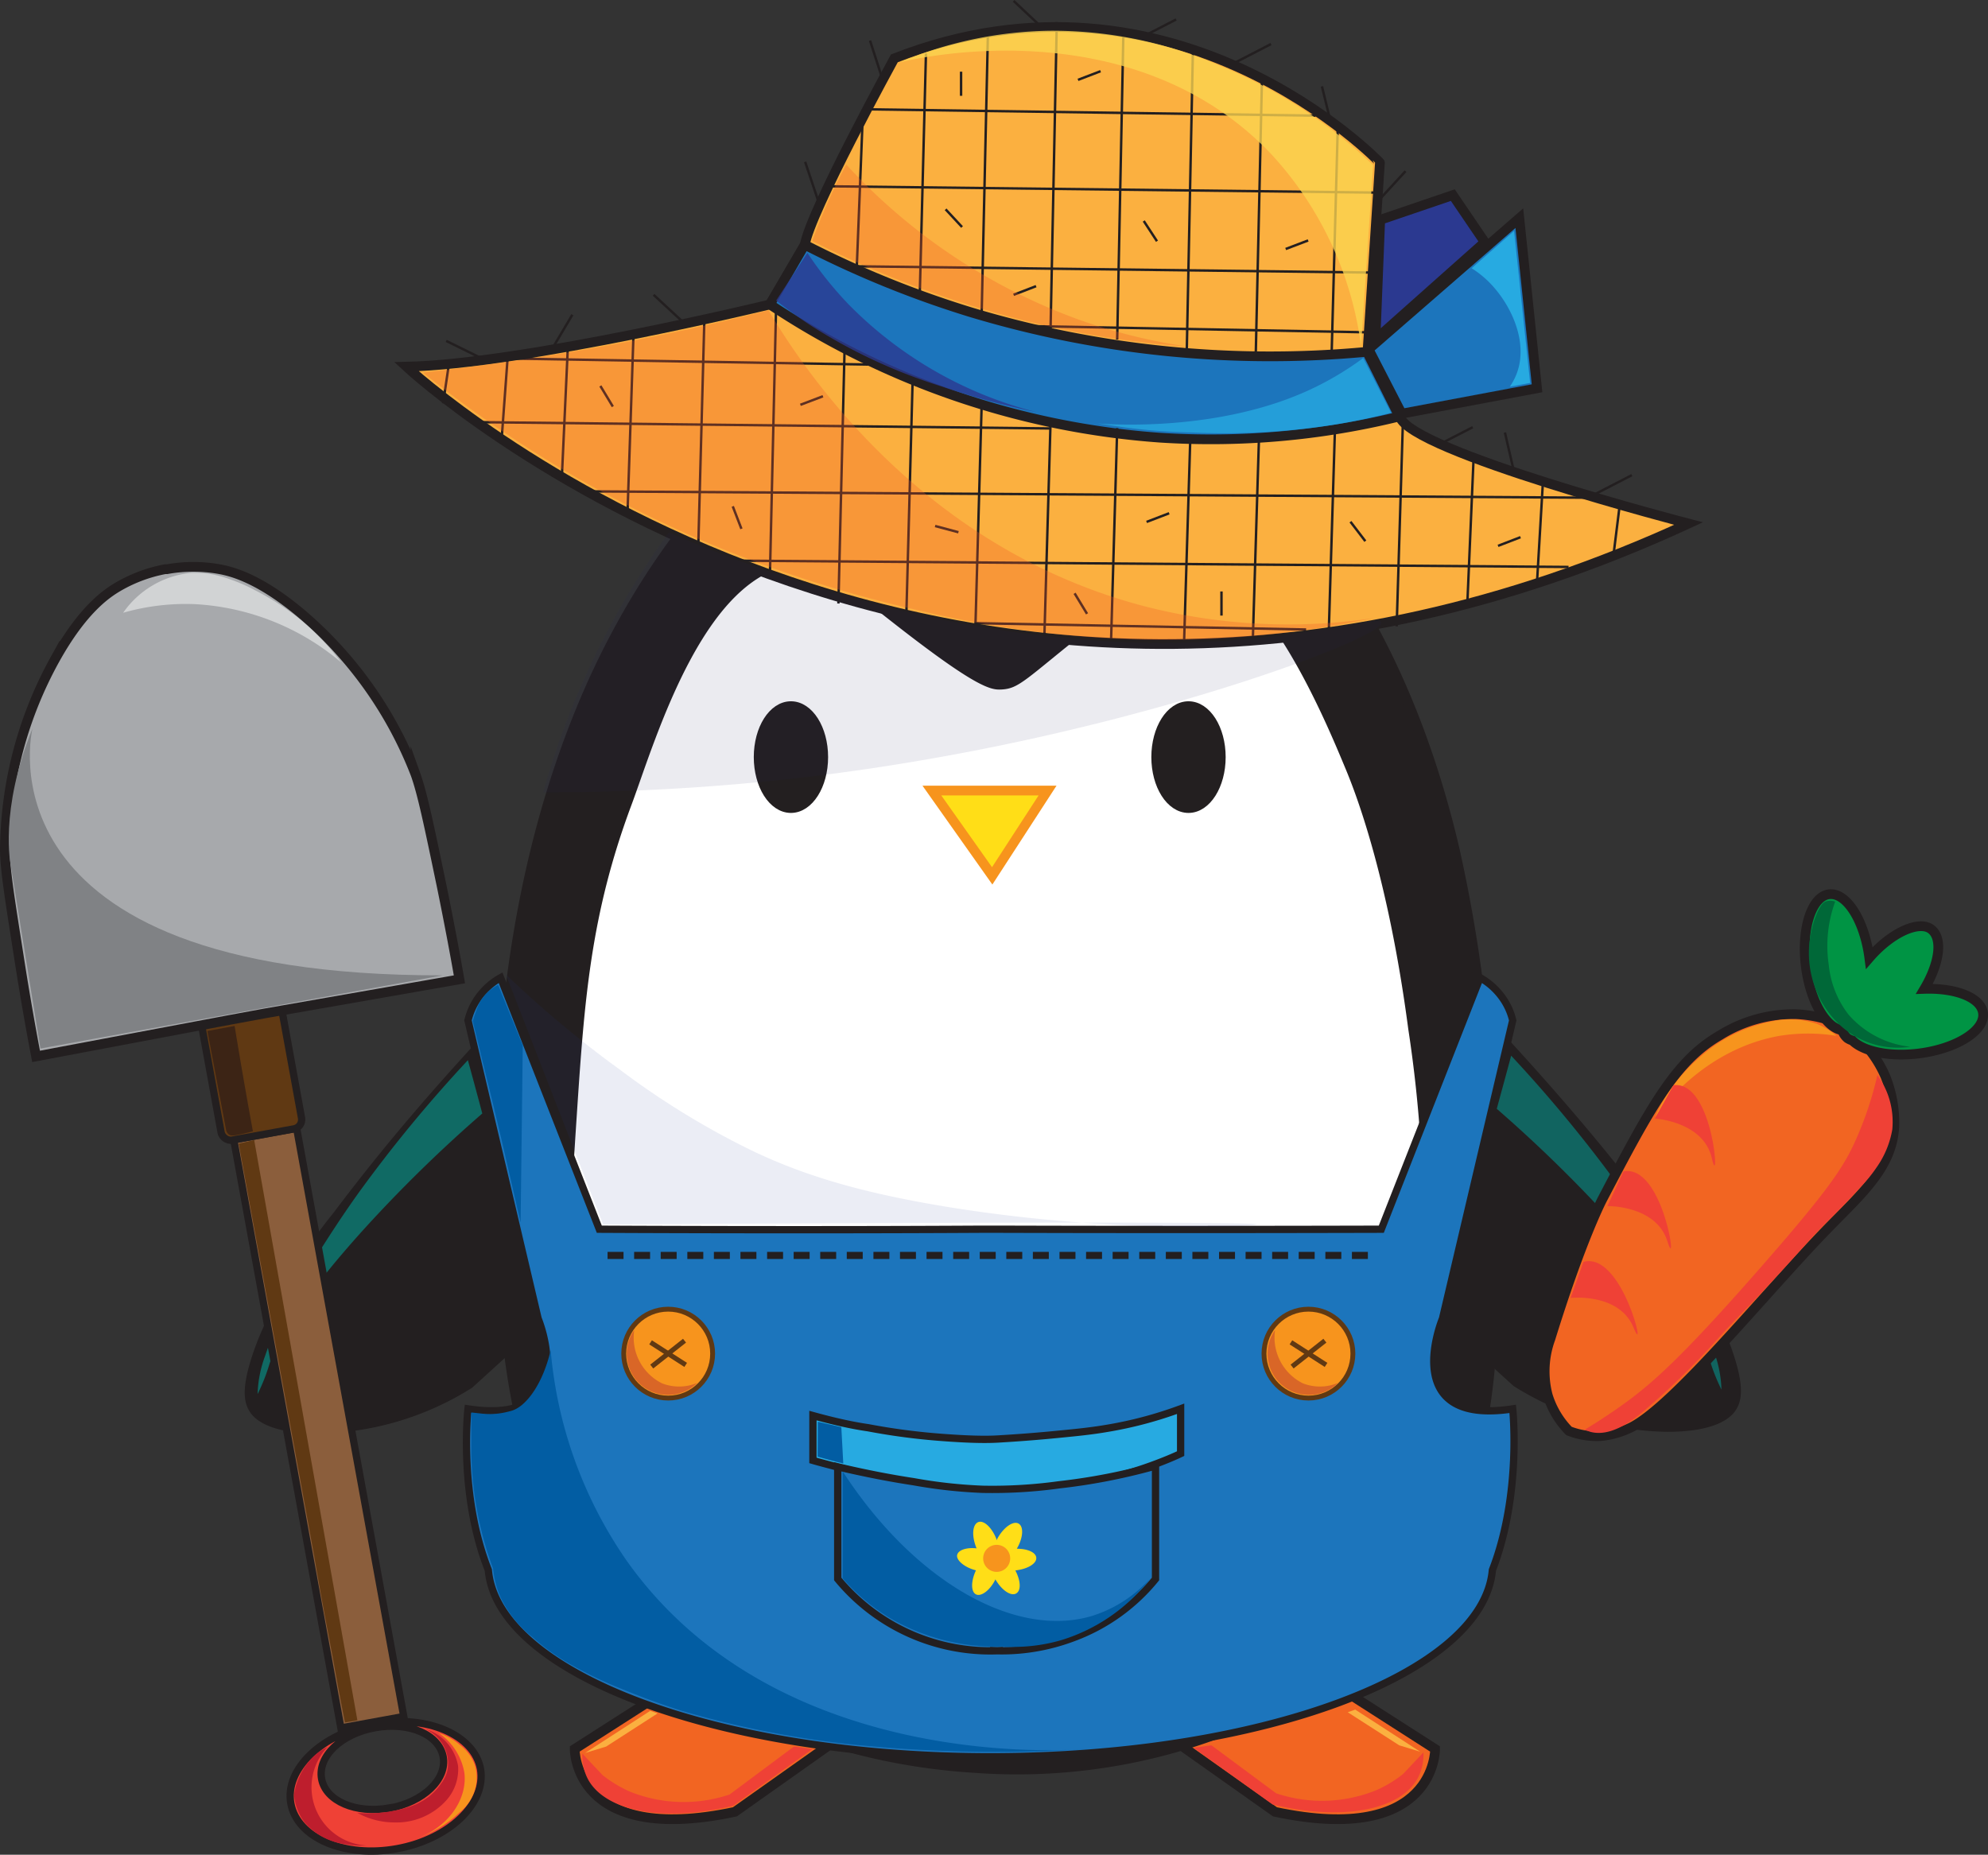 <svg xmlns="http://www.w3.org/2000/svg" viewBox="0 0 204.37 190.69"><rect x="0" y="0" width="204.37" height="190.69" fill="#333333" stroke="none"/><defs><style>.cls-1{isolation:isolate;}.cls-2{fill:#f26522;}.cls-10,.cls-13,.cls-14,.cls-15,.cls-16,.cls-19,.cls-2,.cls-20,.cls-21,.cls-22,.cls-3,.cls-31,.cls-6{stroke:#231f20;}.cls-10,.cls-13,.cls-14,.cls-15,.cls-16,.cls-19,.cls-2,.cls-20,.cls-21,.cls-22,.cls-3,.cls-31,.cls-4,.cls-5,.cls-6,.cls-7,.cls-8{stroke-miterlimit:10;}.cls-3,.cls-9{fill:#231f20;}.cls-4{fill:#fff;stroke:#fff;}.cls-11,.cls-5{fill:#ffde17;}.cls-5{stroke:#f7941d;}.cls-14,.cls-6{fill:#1c75bc;}.cls-10,.cls-19,.cls-20,.cls-21,.cls-6{stroke-width:0.75px;}.cls-12,.cls-7{fill:#f7941d;}.cls-7,.cls-8{stroke:#603913;stroke-width:0.5px;}.cls-8{fill:none;}.cls-10,.cls-35,.cls-36{fill:#27aae1;}.cls-13,.cls-16,.cls-30{fill:#fbb040;}.cls-15,.cls-34,.cls-39{fill:#2b3990;}.cls-16{stroke-width:0.25px;}.cls-17,.cls-18{fill:#00a79d;mix-blend-mode:hard-light;}.cls-17{opacity:0.55;}.cls-18{opacity:0.51;}.cls-19{fill:#8b5e3c;}.cls-20,.cls-27{fill:#603913;}.cls-21,.cls-29{fill:#ef4136;}.cls-22{fill:#a7a9ac;}.cls-23{fill:#808285;}.cls-24{fill:#d1d3d4;}.cls-25{fill:#3c2415;}.cls-26{fill:#025da3;}.cls-28{fill:#be1e2d;}.cls-31{fill:#009444;}.cls-32{fill:#f15a29;opacity:0.29;}.cls-33{fill:#fcd450;}.cls-33,.cls-34,.cls-35{opacity:0.79;}.cls-37{fill:#d96627;}.cls-38{fill:#006838;}.cls-39,.cls-40{mix-blend-mode:multiply;opacity:0.09;}.cls-40{fill:#262262;}</style></defs><g class="cls-1"><g id="Layer_2" data-name="Layer 2"><g id="shading"><path class="cls-2" d="M70.62,172.43l-11.54,7.39s-.15,10,16.47,6.46l12.22-8.65"/><path class="cls-2" d="M136,172.43l11.53,7.39s.16,10-16.46,6.46l-12.23-8.65"/><path class="cls-3" d="M153.06,113.61c.24,4.17.37,8.34.45,12.5.21,10.74,0,21.89-4.72,31.54C144.58,166.26,137,173,128.27,177a59.38,59.38,0,0,1-28.07,4.77c-16.46-1-33.43-8.4-41.71-22.65-5.28-9.09-6.55-19.92-7-30.43C50.7,108.87,52.73,88.28,61,70,68.76,53,83.61,35,104.32,36.43c11.22.79,21.34,7.56,28.64,16.13,8.42,9.89,13.66,22.2,16.6,34.85A152.92,152.92,0,0,1,153.06,113.61Z"/><path class="cls-3" d="M52.15,104.49c-4.57,4.84-8.21,9-10.81,12.11C40.17,118,37.69,121,34.68,125A52.07,52.07,0,0,0,27,137.89c-1.85,4.76-1.41,6.2-.89,7,.26.4,1.42,2,6.63,2a30,30,0,0,0,15.49-4.61l4-3.64"/><path class="cls-3" d="M152,104.31c4.57,4.84,8.2,9,10.81,12.11,1.16,1.39,3.65,4.36,6.66,8.36a52,52,0,0,1,7.65,12.93c1.86,4.76,1.42,6.2.9,7-.26.4-1.42,2-6.63,2a30,30,0,0,1-15.49-4.61l-2.66-2.42"/><path class="cls-4" d="M141.33,154.84c3.8-9.1,4.14-16.77,4.42-25a132.27,132.27,0,0,0-1.47-23.95c-2.1-15.94-5.5-24.44-6.37-26.55-2.08-5-8.76-21.26-16.1-20.84-1.32.08-4,2.19-9.38,6.42-6.69,5.27-7.36,6.37-9.48,6.47-1.27.06-2.85-.24-11.48-7-6.54-5.11-6.65-5.73-8-5.86C73.17,57.61,67.83,76.41,65.36,83c-4.14,11.11-4.78,19.8-5.56,31.59-1.17,17.71-1.85,30.54,5.84,43.08a36.17,36.17,0,0,0,8.54,9.84c8.68,6.71,18.91,7.72,24,8.23a60,60,0,0,0,12.22,0c4.72-.3,17.19-1.7,25.13-10.72C138.42,161.8,139.73,158.67,141.33,154.84Z"/><ellipse class="cls-3" cx="122.18" cy="77.84" rx="3.32" ry="5.24"/><path class="cls-5" d="M95.8,81.28h11.89L102,90.05Z"/><ellipse class="cls-3" cx="81.31" cy="77.84" rx="3.32" ry="5.24"/><path class="cls-6" d="M155.51,144.85c-11.86,1.81-7.22-9.28-7.22-9.28q3.61-15.33,7.22-30.66a6.69,6.69,0,0,0-.73-1.82,7.08,7.08,0,0,0-2.62-2.57L142,126.38s-19.92.06-39.23,0h-1.92c-19.31.11-39.24,0-39.24,0L51.46,100.52a7,7,0,0,0-2.62,2.57,6.69,6.69,0,0,0-.73,1.82q3.6,15.33,7.21,30.66s4.64,11.09-7.21,9.28c0,0-1,8.75,2.09,16.57.93,10.66,23.67,19.2,51.61,19.2s50.68-8.54,51.61-19.2C156.45,153.6,155.51,144.85,155.51,144.85Z"/><circle class="cls-7" cx="68.69" cy="139.17" r="4.57"/><circle class="cls-7" cx="134.51" cy="139.17" r="4.57"/><line class="cls-8" x1="66.88" y1="138.01" x2="70.49" y2="140.33"/><line class="cls-8" x1="70.37" y1="137.84" x2="67" y2="140.5"/><line class="cls-8" x1="132.71" y1="138.01" x2="136.32" y2="140.33"/><line class="cls-8" x1="136.2" y1="137.84" x2="132.83" y2="140.5"/><rect class="cls-9" x="138.98" y="128.71" width="1.64" height="0.73"/><rect class="cls-9" x="136.25" y="128.71" width="1.64" height="0.73"/><rect class="cls-9" x="133.51" y="128.71" width="1.64" height="0.73"/><rect class="cls-9" x="130.78" y="128.71" width="1.64" height="0.73"/><rect class="cls-9" x="128.05" y="128.71" width="1.64" height="0.73"/><rect class="cls-9" x="125.32" y="128.71" width="1.64" height="0.73"/><rect class="cls-9" x="122.58" y="128.71" width="1.64" height="0.73"/><rect class="cls-9" x="119.85" y="128.71" width="1.64" height="0.73"/><rect class="cls-9" x="117.12" y="128.71" width="1.64" height="0.73"/><rect class="cls-9" x="114.38" y="128.71" width="1.64" height="0.73"/><rect class="cls-9" x="111.65" y="128.71" width="1.64" height="0.73"/><rect class="cls-9" x="108.92" y="128.71" width="1.64" height="0.73"/><rect class="cls-9" x="106.18" y="128.71" width="1.64" height="0.73"/><rect class="cls-9" x="103.45" y="128.71" width="1.64" height="0.73"/><rect class="cls-9" x="100.72" y="128.71" width="1.64" height="0.73"/><rect class="cls-9" x="97.99" y="128.71" width="1.64" height="0.73"/><rect class="cls-9" x="95.25" y="128.71" width="1.64" height="0.73"/><rect class="cls-9" x="92.52" y="128.71" width="1.64" height="0.73"/><rect class="cls-9" x="89.79" y="128.71" width="1.64" height="0.73"/><rect class="cls-9" x="87.05" y="128.71" width="1.64" height="0.73"/><rect class="cls-9" x="84.32" y="128.71" width="1.64" height="0.73"/><rect class="cls-9" x="81.59" y="128.71" width="1.64" height="0.73"/><rect class="cls-9" x="78.86" y="128.71" width="1.64" height="0.73"/><rect class="cls-9" x="76.12" y="128.71" width="1.64" height="0.73"/><rect class="cls-9" x="73.39" y="128.71" width="1.64" height="0.73"/><rect class="cls-9" x="70.66" y="128.71" width="1.64" height="0.73"/><rect class="cls-9" x="67.92" y="128.71" width="1.64" height="0.73"/><rect class="cls-9" x="65.19" y="128.71" width="1.64" height="0.73"/><rect class="cls-9" x="62.46" y="128.71" width="1.64" height="0.73"/><path class="cls-10" d="M83.57,145.54v4.61s.75.22,2,.54c3.7,1,11.72,2.85,16.8,2.56,3-.17,8.93,0,16-2.57,1.27-.46,2.31-.9,3-1.23v-4.61a41.09,41.09,0,0,1-7.49,2c-1.61.28-3,.42-5.16.63-2.52.25-4.63.39-6.15.48s-3.54,0-5.68-.16a67.51,67.51,0,0,1-7.64-1C87.57,146.55,85.67,146.12,83.57,145.54Z"/><path class="cls-6" d="M103.12,169.69a20.35,20.35,0,0,1-17-7.35V150.81c3,.71,5.63,1.2,7.81,1.53a50.84,50.84,0,0,0,7.1.78,50.23,50.23,0,0,0,7.83-.46,62.54,62.54,0,0,0,9.66-1.86l.27-.08h0c0,1.74,0,3.5,0,5.27,0,2.14,0,4.25,0,6.35a19.64,19.64,0,0,1-8.53,6.07,20.83,20.83,0,0,1-8.49,1.28"/><path class="cls-11" d="M106.53,160.14c-.06-.54-.89-.91-2-.91.65-1.11.73-2.26.19-2.58s-1.5.34-2.14,1.45l-.14.27a.56.56,0,0,0,0-.12c-.46-1.19-1.31-2-1.89-1.75s-.67,1.38-.2,2.58a.54.54,0,0,0,.05.11c-1-.11-1.87.15-2,.67s.72,1.29,1.93,1.59c-.52,1.11-.53,2.2,0,2.47s1.46-.42,2-1.54l0,0c.64,1.11,1.59,1.76,2.13,1.45s.46-1.33-.08-2.37C105.67,161.32,106.59,160.74,106.53,160.14Z"/><circle class="cls-12" cx="102.46" cy="160.22" r="1.39"/><path class="cls-13" d="M41.78,37.7S97.06,89.15,173.59,53.83c0,0-28.66-7.43-29.69-11l-3.32-6.65,1.28-19.46S120.87-5.3,91.94,6c0,0-8.7,15.87-9.21,19.2L79.15,31.3S53.81,37.45,41.78,37.7Z"/><path class="cls-14" d="M82.73,25.16a104,104,0,0,0,17,6.92,106.58,106.58,0,0,0,40.8,4.09l3.32,6.65A81.13,81.13,0,0,1,119.27,45,83.19,83.19,0,0,1,79.15,31.3Z"/><polygon class="cls-14" points="156.85 28.77 158.01 39.92 144.1 42.53 140.69 35.91 156.19 22.43 156.85 28.77"/><path class="cls-15" d="M152.64,24.9l-11.24,10q.24-6.15.49-12.3l7.46-2.54Z"/><path class="cls-16" d="M45.55,41.47l.64-4.32"/><path class="cls-16" d="M51.57,45.16l.65-8.85"/><path class="cls-16" d="M57.76,49.07l.64-13.91"/><path class="cls-16" d="M71.77,56.7l.64-23.86"/><path class="cls-16" d="M64.5,53l.62-18.49"/><path class="cls-16" d="M70.29,33.18l-3.1-2.87"/><path class="cls-16" d="M56.68,36l2.16-3.64"/><path class="cls-16" d="M49.67,36.92l-3.8-1.87"/><path class="cls-16" d="M84.11,20.64l-1.34-4"/><path class="cls-16" d="M90.73,8.17l-1.29-4"/><path class="cls-16" d="M107.3,3,104.2.09"/><path class="cls-16" d="M117.15,3.94,120.91,2"/><path class="cls-16" d="M164,50.79l3.76-1.94"/><path class="cls-16" d="M147.63,45.86l3.77-1.94"/><path class="cls-16" d="M118.94,24.8l-1.36-2.08"/><path class="cls-16" d="M104.2,30.31l2.31-.89"/><path class="cls-16" d="M82.28,41.62l2.32-.88"/><path class="cls-16" d="M98.9,23.34l-1.69-1.82"/><path class="cls-16" d="M132.17,25.6l2.31-.88"/><path class="cls-16" d="M110.82,8.21l2.32-.89"/><path class="cls-16" d="M98.8,9.85V7.37"/><path class="cls-16" d="M125.57,63.29V60.81"/><path class="cls-16" d="M98.53,54.72l-2.4-.64"/><path class="cls-16" d="M117.87,53.66l2.32-.89"/><path class="cls-16" d="M154,56.12l2.31-.89"/><path class="cls-16" d="M76.22,54.37l-.89-2.31"/><path class="cls-16" d="M138.83,53.64l1.53,2"/><path class="cls-16" d="M63,41.8l-1.28-2.12"/><path class="cls-16" d="M111.75,63.11,110.47,61"/><path class="cls-16" d="M126.9,6.47l3.76-1.94"/><path class="cls-16" d="M141.63,20.71l2.86-3.11"/><path class="cls-16" d="M136.9,13l-1-4.12"/><path class="cls-16" d="M155.66,48.59l-.95-4.12"/><path class="cls-16" d="M89.25,11.24l46,.65"/><path class="cls-16" d="M85,19.15l56.41.65"/><path class="cls-16" d="M88.07,27.38l52.62.64"/><path class="cls-16" d="M50.41,36.83l38.84.65"/><path class="cls-16" d="M48.94,43.4l59.07.65"/><path class="cls-16" d="M60.6,50.52l102.75.65"/><path class="cls-16" d="M75.25,57.64l86,.65"/><path class="cls-16" d="M100.27,64.07l34,.65"/><path class="cls-16" d="M105.94,33.53l34.81.64"/><path class="cls-16" d="M79.15,59.14l.64-27.84"/><path class="cls-16" d="M86.19,62.05l.64-26.4"/><path class="cls-16" d="M88.07,27.7l.65-16.46"/><path class="cls-16" d="M94.55,30.45,95.19,5.5"/><path class="cls-16" d="M100.91,32.55l.65-29.12"/><path class="cls-16" d="M108,33.85l.64-31.58"/><path class="cls-16" d="M114.85,34.91l.64-31.69"/><path class="cls-16" d="M122,36.19l.64-31.4"/><path class="cls-16" d="M129.1,36.19l.64-28.42"/><path class="cls-16" d="M136.9,36.19l.64-23.67"/><path class="cls-16" d="M93.18,63l.64-23.92"/><path class="cls-16" d="M100.27,64.6l.64-22.77"/><path class="cls-16" d="M107.36,65.57,108,43.36"/><path class="cls-16" d="M114.21,66.21l.64-22.2"/><path class="cls-16" d="M121.72,66.2l.64-21"/><path class="cls-16" d="M128.78,66.2l.64-21"/><path class="cls-16" d="M136.58,65.63l.64-21"/><path class="cls-16" d="M143.58,64.4l.64-21"/><path class="cls-16" d="M150.84,62.18l.65-15.13"/><path class="cls-16" d="M158,60l.64-10.88"/><path class="cls-16" d="M165.91,56.74l.65-5.22"/><path class="cls-17" d="M48.1,109a142.66,142.66,0,0,0-11.28,13.7c-2.25,3.15-4,6-4.94,7.49-.65,1.05-1.46,2.38-2.38,4.14a30.39,30.39,0,0,0-2.27,5.14,12.29,12.29,0,0,0-.75,3.86,19.17,19.17,0,0,0,1.24-3.16c.44-1.24,2.17-5.8,11.22-15.45a144.73,144.73,0,0,1,10.64-10.24C49.09,112.63,48.59,110.8,48.1,109Z"/><path class="cls-18" d="M155.35,108.54a142.66,142.66,0,0,1,11.28,13.7c2.25,3.15,4,6,4.94,7.49.65,1.05,1.46,2.38,2.38,4.14a30.77,30.77,0,0,1,2.27,5.14,12.29,12.29,0,0,1,.75,3.86,19.17,19.17,0,0,1-1.24-3.16c-.44-1.24-2.17-5.79-11.22-15.45A142.73,142.73,0,0,0,153.87,114C154.36,112.2,154.86,110.37,155.35,108.54Z"/><rect class="cls-19" x="29.48" y="116.1" width="6.57" height="61.47" transform="translate(-25.77 8.24) rotate(-10.32)"/><rect class="cls-20" x="20.97" y="96.01" width="8.4" height="20.8" rx="0.97" transform="translate(-18.65 6.23) rotate(-10.32)"/><path class="cls-21" d="M49.4,181.88c-.65-3.54-5.54-5.62-10.92-4.64s-9.23,4.65-8.58,8.19,5.53,5.62,10.91,4.64S50,185.42,49.4,181.88Zm-9.34,4c-3.46.63-6.59-.7-7-3s2-4.62,5.5-5.25,6.58.7,7,3S43.51,185.27,40.06,185.9Z"/><path class="cls-22" d="M27.23,104.19l20-3.5c-.39-2.26-1-5.55-1.81-9.52-1.33-6.39-2-9.6-2.71-11.58A41.08,41.08,0,0,0,31.09,63.18c-4.38-3.71-7.23-4.42-8.52-4.66a15.19,15.19,0,0,0-5.4,0h-.09l-.1,0a15.17,15.17,0,0,0-5,1.9c-1.13.69-3.54,2.35-6.33,7.37A41.13,41.13,0,0,0,.5,87.27c0,2.12.54,5.34,1.55,11.8.63,4,1.23,7.29,1.66,9.54l20-3.77Z"/><path class="cls-23" d="M3.34,74.91S-3,100.34,45.5,100.28L4.16,107.8,1.11,89S-.11,83.36,3.34,74.91Z"/><path class="cls-24" d="M12.66,63a23.43,23.43,0,0,1,7.3-.89,25.38,25.38,0,0,1,15.12,6,24.81,24.81,0,0,0-4.87-4.93,26.46,26.46,0,0,0-4-2.5,16.63,16.63,0,0,0-2.46-1.08A11.44,11.44,0,0,0,21.53,59a10.14,10.14,0,0,0-2-.09A9.64,9.64,0,0,0,12.66,63Z"/><path class="cls-25" d="M21.32,106l2.8-.52Q25,110.87,26,116.31c-.41.11-.76.19-1,.25-1,.22-1.24.24-1.47.08a.78.78,0,0,1-.28-.43Z"/><path class="cls-26" d="M84.07,146.17l2.42.56.2,3.73c-.4-.09-.82-.19-1.23-.31s-.95-.25-1.41-.39Z"/><path class="cls-27" d="M24.54,117.58l1.59-.37Q31.44,147,36.74,176.87L36,177l-.54.09h0s-.26-1.3-.39-2c-.25-1.28-.42-2.22-.53-2.85-.53-3-.79-4.14-1.54-8.27-.34-1.89-.57-3.21-.67-3.82C31.73,156.89,29.81,146.29,24.54,117.58Z"/><path class="cls-28" d="M33.69,179.6a6,6,0,0,0,4,10.14,8.75,8.75,0,0,1-2.05-.12,6.6,6.6,0,0,1-4.34-2.27,5.44,5.44,0,0,1-1.07-2.82,6.84,6.84,0,0,1,2.15-4.08A6,6,0,0,1,33.69,179.6Z"/><path class="cls-28" d="M36.74,186.39a14.18,14.18,0,0,0,5.11-.55,6.82,6.82,0,0,0,2.22-1.11,6,6,0,0,0,1.26-1.34,3.84,3.84,0,0,0,.63-1.23,3.69,3.69,0,0,0-.31-2.57,4,4,0,0,0-1.87-1.81,4.83,4.83,0,0,1,3.31,3.77,4.78,4.78,0,0,1-1.2,3.54,6.89,6.89,0,0,1-5.38,2.28A7.91,7.91,0,0,1,36.74,186.39Z"/><path class="cls-12" d="M42.53,189.12c3.44-1.07,5.54-4.06,5.21-6.84a6.17,6.17,0,0,0-2.64-4.1,6.25,6.25,0,0,1,2.18,1.22,4.51,4.51,0,0,1,1.51,2,4.23,4.23,0,0,1,.09,2.41,4.75,4.75,0,0,1-1.64,2.54,12.25,12.25,0,0,1-4.71,2.77Z"/><path class="cls-29" d="M81.63,179.56,75,184.5a14.83,14.83,0,0,1-10.25-.3,13.29,13.29,0,0,1-2.8-1.69l-2.08-2.21a5.14,5.14,0,0,0,.59,2.66c1.82,3.3,7.82,4.41,14.92,2.69l8.13-5.82Z"/><path class="cls-30" d="M60.15,180.23l6.69-4.33.76.26-5.29,3.41Z"/><path class="cls-29" d="M124.54,179.44l6.66,4.94a14.84,14.84,0,0,0,10.25-.31,12.5,12.5,0,0,0,2.8-1.69l2.08-2.21a5.11,5.11,0,0,1-.59,2.66c-1.82,3.3-7.82,4.42-14.92,2.69l-8.12-5.82Z"/><path class="cls-30" d="M146,180.1q-3.35-2.16-6.68-4.33l-.77.27,5.29,3.4Z"/><path class="cls-26" d="M86.63,151.28c0,3.65,0,7.31,0,11a20.46,20.46,0,0,0,4.73,4,21.58,21.58,0,0,0,11.64,3,17.45,17.45,0,0,0,6.09-.65,18.32,18.32,0,0,0,9.2-6.39,13.49,13.49,0,0,1-6,3.89C104.4,168.51,94,162.64,86.63,151.28Z"/><path class="cls-2" d="M161.29,147.12a9,9,0,0,1-2.18-3.67,9.75,9.75,0,0,1,.28-5.82c3.13-10.13,5.32-14.31,5.32-14.31,4.95-9.46,7.52-14.24,12.1-16.88a14.32,14.32,0,0,1,7.84-2.17,13.08,13.08,0,0,1,4.77,1.14,12.08,12.08,0,0,1,4.4,5.26,12.7,12.7,0,0,1,.92,5.17c-.24,4.28-3.42,6.93-7.07,10.7-6.25,6.46-15.48,17.88-19.92,20.18a9,9,0,0,1-3.2.93A7.9,7.9,0,0,1,161.29,147.12Z"/><path class="cls-31" d="M197.83,101.67c1.56-2.63,1.92-5.19.7-6.13s-4.07.29-6.36,2.94c-.5-3.84-2.35-6.76-4.14-6.54s-2.87,3.55-2.39,7.42c.45,3.57,2.07,6.33,3.74,6.56a1.74,1.74,0,0,0,.54.82,1.84,1.84,0,0,0,.51.24c1.13,1.13,3.81,1.71,6.84,1.33,3.87-.49,6.82-2.35,6.59-4.15C203.66,102.57,201.08,101.56,197.83,101.67Z"/><path class="cls-29" d="M193,110.53a35.91,35.91,0,0,1-2.17,6.55c-1.25,2.83-2.7,5.08-9.72,13.1-8.43,9.64-11.42,12.19-14.43,14.34-1.52,1.08-2.84,1.91-3.78,2.48l.55.2h0c2.07.59,4.27-1.1,5.29-1.92a79.34,79.34,0,0,0,8.05-7.86c2.88-3.11,2.69-2.75,5.62-5.94,3.6-3.91,3.53-4,5.24-5.69s2.22-2.23,3.54-3.67a14.71,14.71,0,0,0,1.73-2.1,9.59,9.59,0,0,0,1.61-3.88A8.16,8.16,0,0,0,193,110.53Z"/><path class="cls-12" d="M170.12,114.88a17.89,17.89,0,0,1,4.73-6.28,15.56,15.56,0,0,1,7.3-3.59,8.49,8.49,0,0,1,4.64.26,7.24,7.24,0,0,1,2,1.23,18.32,18.32,0,0,0-5.86,0C175.69,107.8,171.39,113.15,170.12,114.88Z"/><path class="cls-29" d="M161.46,133.44s5-.55,6.47,3.05-1.1-7.88-5.15-6.75Z"/><path class="cls-29" d="M165.25,124s5-.1,6.16,3.62-.38-8-4.52-7.18Z"/><path class="cls-29" d="M170.12,115s5,.29,5.86,4.08.25-8-3.94-7.51Z"/><path class="cls-32" d="M79,31.9c-5.36,1.36-11.12,2.64-17.25,3.75-6.41,1.17-12.52,2-18.26,2.66A124.17,124.17,0,0,0,72.66,55.77a129.24,129.24,0,0,0,21.86,7,110.55,110.55,0,0,0,23,3,104.21,104.21,0,0,0,23.72-2.23A59.29,59.29,0,0,1,118,62.42C94.14,56.35,82,36.92,79,31.9Z"/><path class="cls-33" d="M92.42,6.43c1-.26,23.57-5.85,38.12,9.26a35.94,35.94,0,0,1,9.38,19.9q.62-9.3,1.24-18.61A50.35,50.35,0,0,0,125.3,6.71a43,43,0,0,0-17.5-3.55A41.48,41.48,0,0,0,92.42,6.43Z"/><path class="cls-34" d="M106.54,42.37a41.35,41.35,0,0,1-19.23-11A38,38,0,0,1,83,26l-3.21,4.9c.81.64,2,1.54,3.49,2.52a55.88,55.88,0,0,0,13.45,6.29A81.23,81.23,0,0,0,106.54,42.37Z"/><path class="cls-35" d="M112.64,43.52s11.67,1.15,21.57-3.25a31.27,31.27,0,0,0,5.93-3.46L143,42.44c-1.35.34-3.31.81-5.7,1.2a72.32,72.32,0,0,1-14.87.82,61,61,0,0,1-6.74-.51l-3-.43Z"/><path class="cls-36" d="M151.29,27.58l4.36-3.84,1.65,15.63-2.09.39a6.51,6.51,0,0,0,.74-1.43c1.19-3.28-.69-7.17-2.93-9.38A10.48,10.48,0,0,0,151.29,27.58Z"/><path class="cls-32" d="M87,16.92c-.61,1.14-1.23,2.38-1.83,3.72s-1.2,2.82-1.66,4.13a102.82,102.82,0,0,0,13.31,5.65,102.43,102.43,0,0,0,12.67,3.49,98.39,98.39,0,0,0,12.59,1.72,57.94,57.94,0,0,1-11.43-2.86A60.49,60.49,0,0,1,87,16.92Z"/><path class="cls-37" d="M65.2,136.75a4.11,4.11,0,0,0-.65,1.42,4.28,4.28,0,0,0,.2,2.63,4.2,4.2,0,0,0,3.56,2.59,4.08,4.08,0,0,0,1.76-.21,4.17,4.17,0,0,0,1.61-1,4.85,4.85,0,0,1-3.61.05A5.25,5.25,0,0,1,65.2,136.75Z"/><path class="cls-37" d="M131.08,136.75a4.11,4.11,0,0,0-.65,1.42,4.28,4.28,0,0,0,.2,2.63,4.2,4.2,0,0,0,3.56,2.59,4.08,4.08,0,0,0,1.76-.21,4,4,0,0,0,1.6-1,4.82,4.82,0,0,1-3.6.05A5.25,5.25,0,0,1,131.08,136.75Z"/><path class="cls-26" d="M56.61,138.81a44.6,44.6,0,0,0,7.82,21.66c15.3,21.59,45,19.52,47.12,19.34a142.73,142.73,0,0,1-24.73-.54A100.84,100.84,0,0,1,70.45,176c-3-.91-5.79-2.05-6.34-2.28a41.88,41.88,0,0,1-5.19-2.45,22.63,22.63,0,0,1-4.24-3,11.48,11.48,0,0,1-3.2-4,9.65,9.65,0,0,1-.79-3,35.64,35.64,0,0,1-1.54-5.42,36.53,36.53,0,0,1-.7-6.9c0-1.17,0-3.73,0-3.73l1.47.16a8,8,0,0,0,2.54-.3C54.06,144.72,55.82,142.25,56.61,138.81Z"/><path class="cls-26" d="M53.52,125.72l.22-18.24-2.53-6.22a4.46,4.46,0,0,0-2,2c-.25.55-.61,1.72-.61,1.72h0l1.08,4.43c.82,3.34.88,3.58,1,4.08l.87,3.65C52,119.07,52.67,122,53.52,125.72Z"/><path class="cls-38" d="M188.66,92.7a1.42,1.42,0,0,0-1,0c-.22.1-.43.28-.79,1a9.69,9.69,0,0,0-.63,1.9,11.86,11.86,0,0,0-.27,1.86,10.27,10.27,0,0,0,.77,4.45,9.9,9.9,0,0,0,1.73,2.78,8.77,8.77,0,0,0,7.91,2.93,9.79,9.79,0,0,1-6.35-3.31A9.92,9.92,0,0,1,188,99.2,13.23,13.23,0,0,1,188.66,92.7Z"/><path class="cls-39" d="M52,100.18l10,25.71c53.46-.3,67.18-.2,67.18,0s-14.68,1-32-1.84c-9.38-1.55-15.05-3.43-20-5.81A83.11,83.11,0,0,1,63.76,110,111,111,0,0,1,52,100.18Z"/><path class="cls-40" d="M55.84,81.46A226.71,226.71,0,0,0,95.71,78C120.92,73.62,142.31,65.44,142,64c-.25-1-10.3,2.75-26.9,2a121,121,0,0,1-31.21-5.68,141.08,141.08,0,0,1-15.13-5.58,82.69,82.69,0,0,0-6.82,11.11A83.72,83.72,0,0,0,55.84,81.46Z"/></g></g></g></svg>